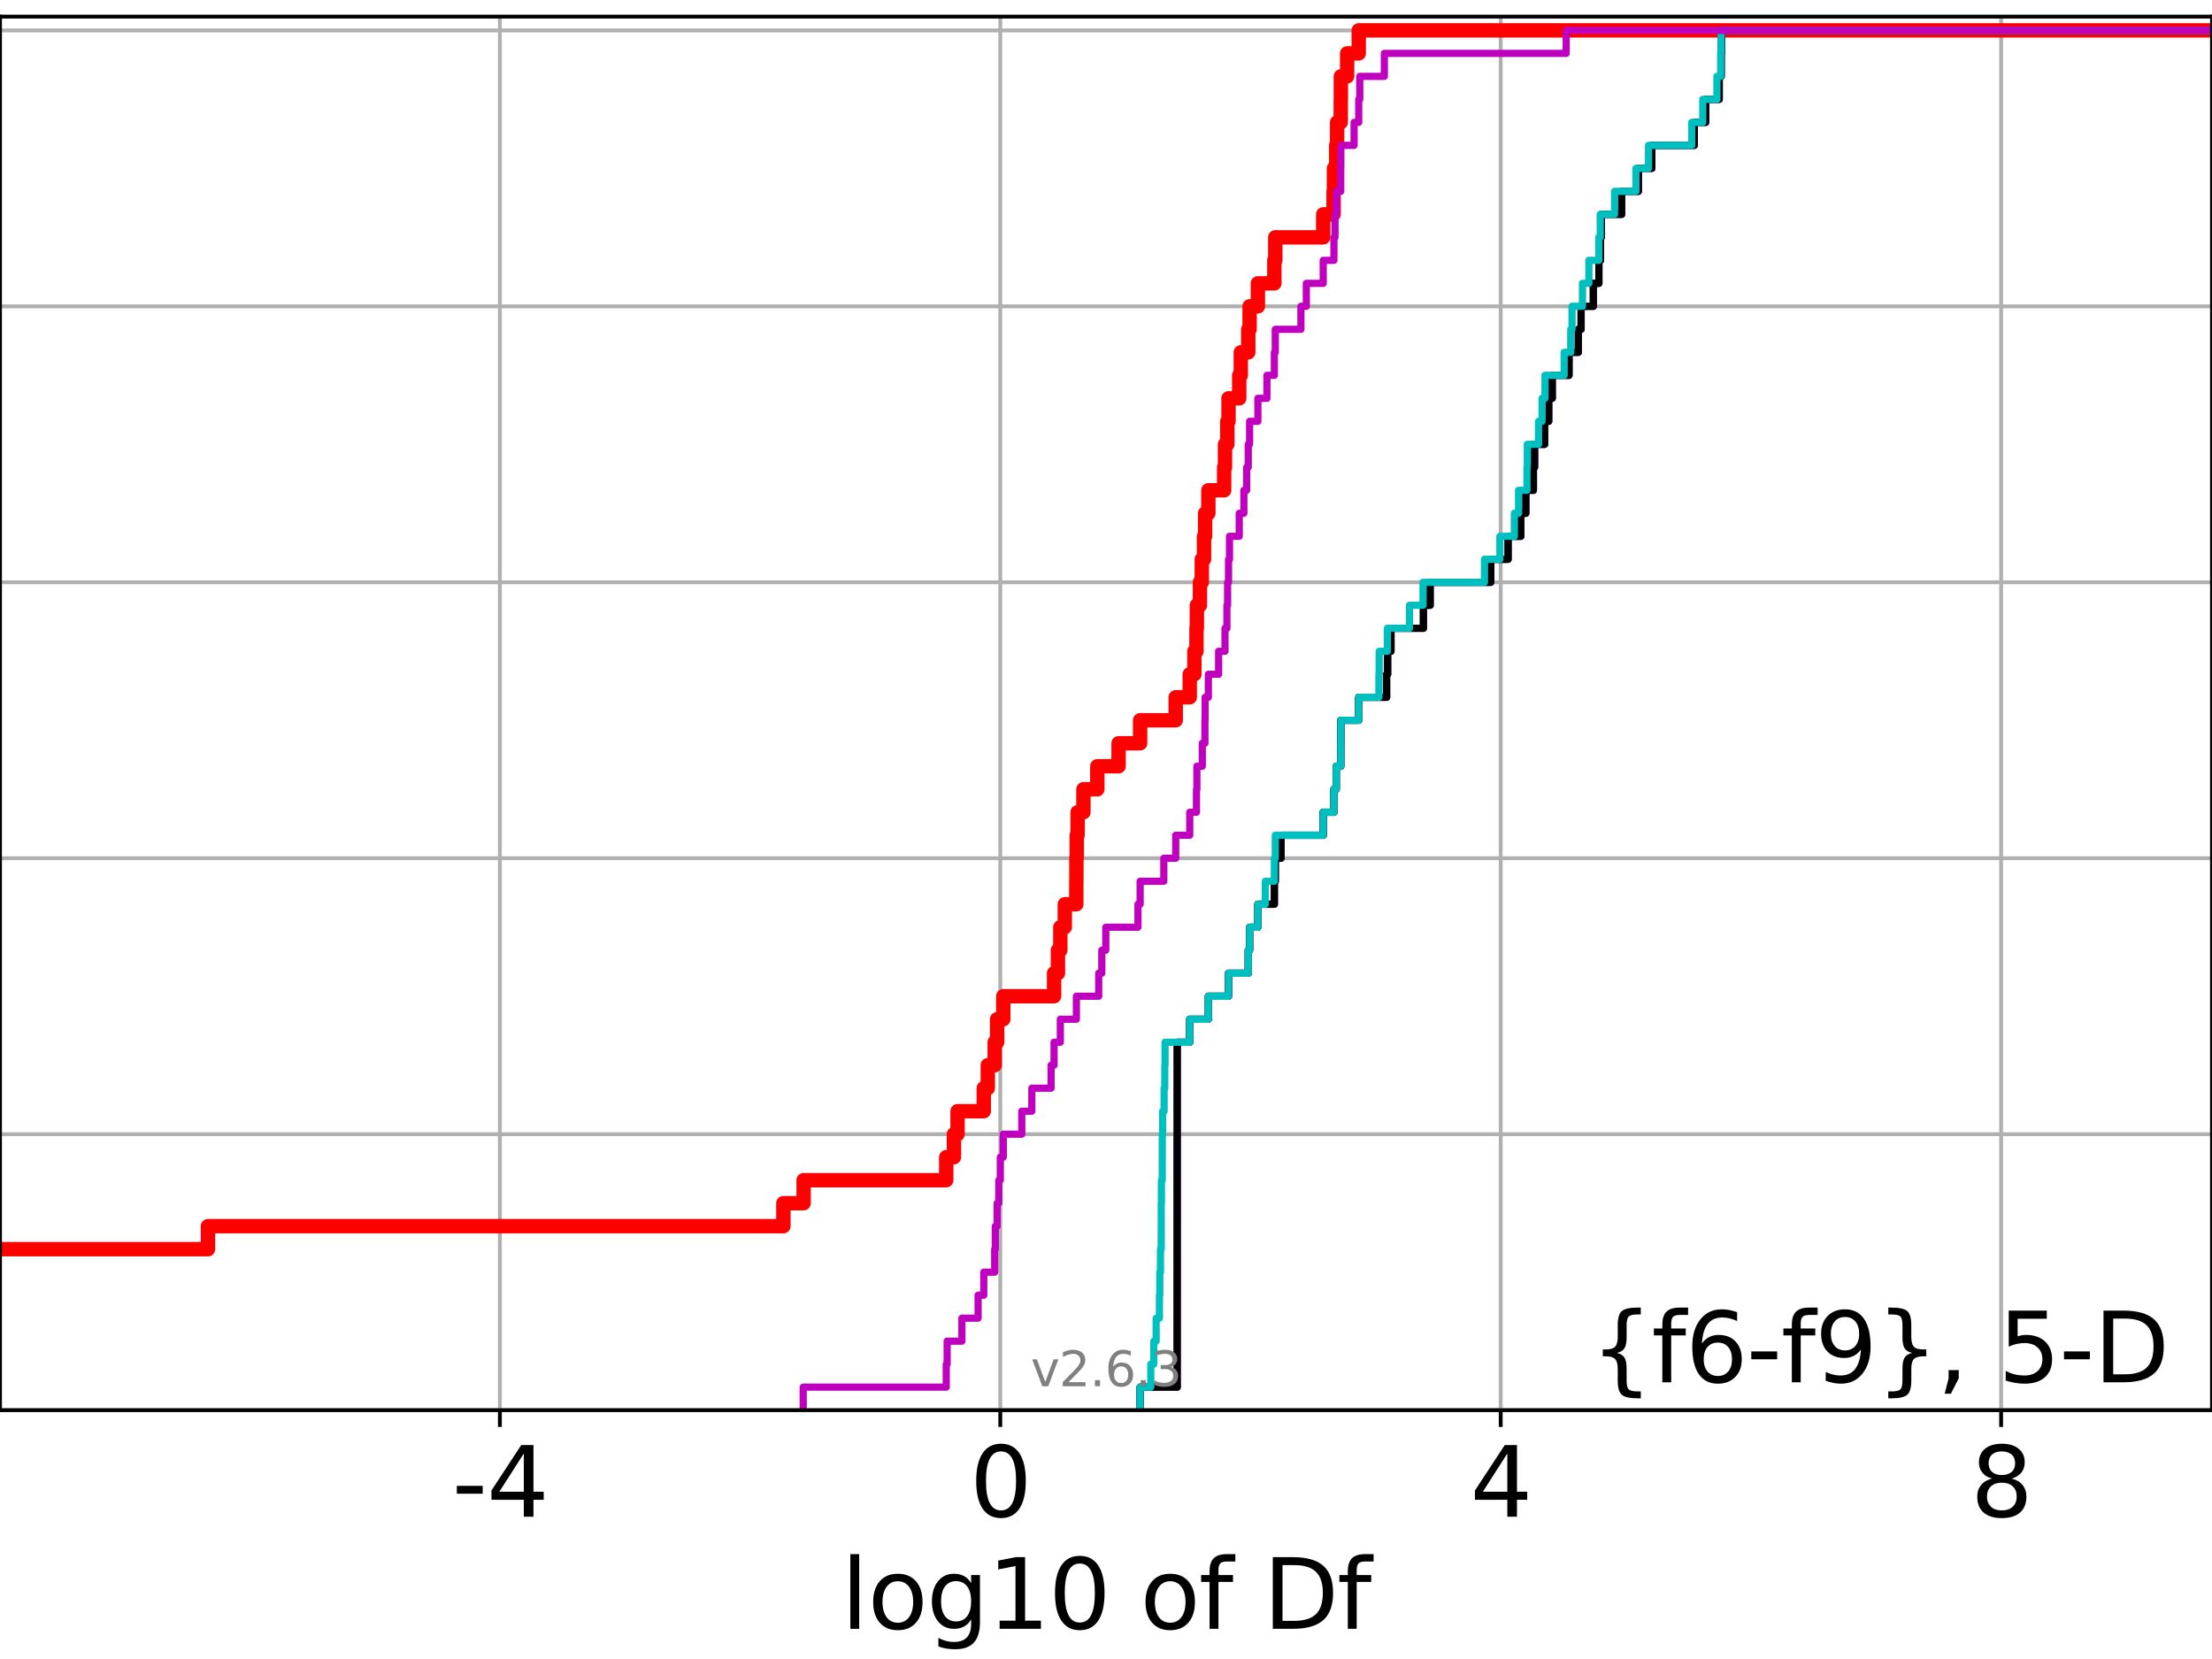 <?xml version="1.0" encoding="utf-8" standalone="no"?>
<!DOCTYPE svg PUBLIC "-//W3C//DTD SVG 1.1//EN"
  "http://www.w3.org/Graphics/SVG/1.1/DTD/svg11.dtd">
<svg xmlns:xlink="http://www.w3.org/1999/xlink" width="460.8pt" height="345.6pt" viewBox="0 0 460.8 345.6" xmlns="http://www.w3.org/2000/svg" version="1.1">
 <defs>
  <style type="text/css">*{stroke-linejoin: round; stroke-linecap: butt}</style>
 </defs>
 <g id="figure_1">
  <g id="patch_1">
   <path d="M 0 345.6 
L 460.8 345.6 
L 460.8 0 
L 0 0 
z
" style="fill: #ffffff"/>
  </g>
  <g id="axes_1">
   <g id="patch_2">
    <path d="M 0 293.76 
L 460.8 293.76 
L 460.8 3.456 
L 0 3.456 
z
" style="fill: #ffffff"/>
   </g>
   <g id="matplotlib.axis_1">
    <g id="xtick_1">
     <g id="line2d_1">
      <path d="M 104.133 293.76 
L 104.133 3.456 
" clip-path="url(#pc38ccb6056)" style="fill: none; stroke: #b0b0b0; stroke-width: 0.8; stroke-linecap: square"/>
     </g>
     <g id="line2d_2">
      <defs>
       <path id="mee968da635" d="M 0 0 
L 0 3.5 
" style="stroke: #000000; stroke-width: 0.8"/>
      </defs>
      <g>
       <use xlink:href="#mee968da635" x="104.133" y="293.76" style="stroke: #000000; stroke-width: 0.8"/>
      </g>
     </g>
     <g id="text_1">
      <!-- -4 -->
      <g transform="translate(94.163 315.957) scale(0.2 -0.2)">
       <defs>
        <path id="DejaVuSans-2d" d="M 313 2009 
L 1997 2009 
L 1997 1497 
L 313 1497 
L 313 2009 
z
" transform="scale(0.016)"/>
        <path id="DejaVuSans-34" d="M 2419 4116 
L 825 1625 
L 2419 1625 
L 2419 4116 
z
M 2253 4666 
L 3047 4666 
L 3047 1625 
L 3713 1625 
L 3713 1100 
L 3047 1100 
L 3047 0 
L 2419 0 
L 2419 1100 
L 313 1100 
L 313 1709 
L 2253 4666 
z
" transform="scale(0.016)"/>
       </defs>
       <use xlink:href="#DejaVuSans-2d"/>
       <use xlink:href="#DejaVuSans-34" x="36.084"/>
      </g>
     </g>
    </g>
    <g id="xtick_2">
     <g id="line2d_3">
      <path d="M 208.379 293.76 
L 208.379 3.456 
" clip-path="url(#pc38ccb6056)" style="fill: none; stroke: #b0b0b0; stroke-width: 0.8; stroke-linecap: square"/>
     </g>
     <g id="line2d_4">
      <g>
       <use xlink:href="#mee968da635" x="208.379" y="293.76" style="stroke: #000000; stroke-width: 0.8"/>
      </g>
     </g>
     <g id="text_2">
      <!-- 0 -->
      <g transform="translate(202.016 315.957) scale(0.2 -0.2)">
       <defs>
        <path id="DejaVuSans-30" d="M 2034 4250 
Q 1547 4250 1301 3770 
Q 1056 3291 1056 2328 
Q 1056 1369 1301 889 
Q 1547 409 2034 409 
Q 2525 409 2770 889 
Q 3016 1369 3016 2328 
Q 3016 3291 2770 3770 
Q 2525 4250 2034 4250 
z
M 2034 4750 
Q 2819 4750 3233 4129 
Q 3647 3509 3647 2328 
Q 3647 1150 3233 529 
Q 2819 -91 2034 -91 
Q 1250 -91 836 529 
Q 422 1150 422 2328 
Q 422 3509 836 4129 
Q 1250 4750 2034 4750 
z
" transform="scale(0.016)"/>
       </defs>
       <use xlink:href="#DejaVuSans-30"/>
      </g>
     </g>
    </g>
    <g id="xtick_3">
     <g id="line2d_5">
      <path d="M 312.624 293.76 
L 312.624 3.456 
" clip-path="url(#pc38ccb6056)" style="fill: none; stroke: #b0b0b0; stroke-width: 0.8; stroke-linecap: square"/>
     </g>
     <g id="line2d_6">
      <g>
       <use xlink:href="#mee968da635" x="312.624" y="293.76" style="stroke: #000000; stroke-width: 0.8"/>
      </g>
     </g>
     <g id="text_3">
      <!-- 4 -->
      <g transform="translate(306.262 315.957) scale(0.2 -0.2)">
       <use xlink:href="#DejaVuSans-34"/>
      </g>
     </g>
    </g>
    <g id="xtick_4">
     <g id="line2d_7">
      <path d="M 416.87 293.76 
L 416.87 3.456 
" clip-path="url(#pc38ccb6056)" style="fill: none; stroke: #b0b0b0; stroke-width: 0.8; stroke-linecap: square"/>
     </g>
     <g id="line2d_8">
      <g>
       <use xlink:href="#mee968da635" x="416.87" y="293.76" style="stroke: #000000; stroke-width: 0.8"/>
      </g>
     </g>
     <g id="text_4">
      <!-- 8 -->
      <g transform="translate(410.507 315.957) scale(0.2 -0.2)">
       <defs>
        <path id="DejaVuSans-38" d="M 2034 2216 
Q 1584 2216 1326 1975 
Q 1069 1734 1069 1313 
Q 1069 891 1326 650 
Q 1584 409 2034 409 
Q 2484 409 2743 651 
Q 3003 894 3003 1313 
Q 3003 1734 2745 1975 
Q 2488 2216 2034 2216 
z
M 1403 2484 
Q 997 2584 770 2862 
Q 544 3141 544 3541 
Q 544 4100 942 4425 
Q 1341 4750 2034 4750 
Q 2731 4750 3128 4425 
Q 3525 4100 3525 3541 
Q 3525 3141 3298 2862 
Q 3072 2584 2669 2484 
Q 3125 2378 3379 2068 
Q 3634 1759 3634 1313 
Q 3634 634 3220 271 
Q 2806 -91 2034 -91 
Q 1263 -91 848 271 
Q 434 634 434 1313 
Q 434 1759 690 2068 
Q 947 2378 1403 2484 
z
M 1172 3481 
Q 1172 3119 1398 2916 
Q 1625 2713 2034 2713 
Q 2441 2713 2670 2916 
Q 2900 3119 2900 3481 
Q 2900 3844 2670 4047 
Q 2441 4250 2034 4250 
Q 1625 4250 1398 4047 
Q 1172 3844 1172 3481 
z
" transform="scale(0.016)"/>
       </defs>
       <use xlink:href="#DejaVuSans-38"/>
      </g>
     </g>
    </g>
    <g id="text_5">
     <!-- log10 of Df -->
     <g transform="translate(175.214 339.313) scale(0.2 -0.2)">
      <defs>
       <path id="DejaVuSans-6c" d="M 603 4863 
L 1178 4863 
L 1178 0 
L 603 0 
L 603 4863 
z
" transform="scale(0.016)"/>
       <path id="DejaVuSans-6f" d="M 1959 3097 
Q 1497 3097 1228 2736 
Q 959 2375 959 1747 
Q 959 1119 1226 758 
Q 1494 397 1959 397 
Q 2419 397 2687 759 
Q 2956 1122 2956 1747 
Q 2956 2369 2687 2733 
Q 2419 3097 1959 3097 
z
M 1959 3584 
Q 2709 3584 3137 3096 
Q 3566 2609 3566 1747 
Q 3566 888 3137 398 
Q 2709 -91 1959 -91 
Q 1206 -91 779 398 
Q 353 888 353 1747 
Q 353 2609 779 3096 
Q 1206 3584 1959 3584 
z
" transform="scale(0.016)"/>
       <path id="DejaVuSans-67" d="M 2906 1791 
Q 2906 2416 2648 2759 
Q 2391 3103 1925 3103 
Q 1463 3103 1205 2759 
Q 947 2416 947 1791 
Q 947 1169 1205 825 
Q 1463 481 1925 481 
Q 2391 481 2648 825 
Q 2906 1169 2906 1791 
z
M 3481 434 
Q 3481 -459 3084 -895 
Q 2688 -1331 1869 -1331 
Q 1566 -1331 1297 -1286 
Q 1028 -1241 775 -1147 
L 775 -588 
Q 1028 -725 1275 -790 
Q 1522 -856 1778 -856 
Q 2344 -856 2625 -561 
Q 2906 -266 2906 331 
L 2906 616 
Q 2728 306 2450 153 
Q 2172 0 1784 0 
Q 1141 0 747 490 
Q 353 981 353 1791 
Q 353 2603 747 3093 
Q 1141 3584 1784 3584 
Q 2172 3584 2450 3431 
Q 2728 3278 2906 2969 
L 2906 3500 
L 3481 3500 
L 3481 434 
z
" transform="scale(0.016)"/>
       <path id="DejaVuSans-31" d="M 794 531 
L 1825 531 
L 1825 4091 
L 703 3866 
L 703 4441 
L 1819 4666 
L 2450 4666 
L 2450 531 
L 3481 531 
L 3481 0 
L 794 0 
L 794 531 
z
" transform="scale(0.016)"/>
       <path id="DejaVuSans-20" transform="scale(0.016)"/>
       <path id="DejaVuSans-66" d="M 2375 4863 
L 2375 4384 
L 1825 4384 
Q 1516 4384 1395 4259 
Q 1275 4134 1275 3809 
L 1275 3500 
L 2222 3500 
L 2222 3053 
L 1275 3053 
L 1275 0 
L 697 0 
L 697 3053 
L 147 3053 
L 147 3500 
L 697 3500 
L 697 3744 
Q 697 4328 969 4595 
Q 1241 4863 1831 4863 
L 2375 4863 
z
" transform="scale(0.016)"/>
       <path id="DejaVuSans-44" d="M 1259 4147 
L 1259 519 
L 2022 519 
Q 2988 519 3436 956 
Q 3884 1394 3884 2338 
Q 3884 3275 3436 3711 
Q 2988 4147 2022 4147 
L 1259 4147 
z
M 628 4666 
L 1925 4666 
Q 3281 4666 3915 4102 
Q 4550 3538 4550 2338 
Q 4550 1131 3912 565 
Q 3275 0 1925 0 
L 628 0 
L 628 4666 
z
" transform="scale(0.016)"/>
      </defs>
      <use xlink:href="#DejaVuSans-6c"/>
      <use xlink:href="#DejaVuSans-6f" x="27.783"/>
      <use xlink:href="#DejaVuSans-67" x="88.965"/>
      <use xlink:href="#DejaVuSans-31" x="152.441"/>
      <use xlink:href="#DejaVuSans-30" x="216.064"/>
      <use xlink:href="#DejaVuSans-20" x="279.688"/>
      <use xlink:href="#DejaVuSans-6f" x="311.475"/>
      <use xlink:href="#DejaVuSans-66" x="372.656"/>
      <use xlink:href="#DejaVuSans-20" x="407.861"/>
      <use xlink:href="#DejaVuSans-44" x="439.648"/>
      <use xlink:href="#DejaVuSans-66" x="516.65"/>
     </g>
    </g>
   </g>
   <g id="matplotlib.axis_2">
    <g id="ytick_1">
     <g id="line2d_9">
      <path d="M 0 293.76 
L 460.8 293.76 
" clip-path="url(#pc38ccb6056)" style="fill: none; stroke: #b0b0b0; stroke-width: 0.8; stroke-linecap: square"/>
     </g>
     <g id="line2d_10">
      <defs>
       <path id="m5807d484d7" d="M 0 0 
L -3.5 0 
" style="stroke: #000000; stroke-width: 0.8"/>
      </defs>
      <g>
       <use xlink:href="#m5807d484d7" x="0" y="293.76" style="stroke: #000000; stroke-width: 0.8"/>
      </g>
     </g>
    </g>
    <g id="ytick_2">
     <g id="line2d_11">
      <path d="M 0 236.274 
L 460.8 236.274 
" clip-path="url(#pc38ccb6056)" style="fill: none; stroke: #b0b0b0; stroke-width: 0.8; stroke-linecap: square"/>
     </g>
     <g id="line2d_12">
      <g>
       <use xlink:href="#m5807d484d7" x="0" y="236.274" style="stroke: #000000; stroke-width: 0.8"/>
      </g>
     </g>
    </g>
    <g id="ytick_3">
     <g id="line2d_13">
      <path d="M 0 178.788 
L 460.8 178.788 
" clip-path="url(#pc38ccb6056)" style="fill: none; stroke: #b0b0b0; stroke-width: 0.8; stroke-linecap: square"/>
     </g>
     <g id="line2d_14">
      <g>
       <use xlink:href="#m5807d484d7" x="0" y="178.788" style="stroke: #000000; stroke-width: 0.8"/>
      </g>
     </g>
    </g>
    <g id="ytick_4">
     <g id="line2d_15">
      <path d="M 0 121.302 
L 460.8 121.302 
" clip-path="url(#pc38ccb6056)" style="fill: none; stroke: #b0b0b0; stroke-width: 0.8; stroke-linecap: square"/>
     </g>
     <g id="line2d_16">
      <g>
       <use xlink:href="#m5807d484d7" x="0" y="121.302" style="stroke: #000000; stroke-width: 0.8"/>
      </g>
     </g>
    </g>
    <g id="ytick_5">
     <g id="line2d_17">
      <path d="M 0 63.816 
L 460.8 63.816 
" clip-path="url(#pc38ccb6056)" style="fill: none; stroke: #b0b0b0; stroke-width: 0.8; stroke-linecap: square"/>
     </g>
     <g id="line2d_18">
      <g>
       <use xlink:href="#m5807d484d7" x="0" y="63.816" style="stroke: #000000; stroke-width: 0.8"/>
      </g>
     </g>
    </g>
    <g id="ytick_6">
     <g id="line2d_19">
      <path d="M 0 6.33 
L 460.8 6.33 
" clip-path="url(#pc38ccb6056)" style="fill: none; stroke: #b0b0b0; stroke-width: 0.8; stroke-linecap: square"/>
     </g>
     <g id="line2d_20">
      <g>
       <use xlink:href="#m5807d484d7" x="0" y="6.33" style="stroke: #000000; stroke-width: 0.8"/>
      </g>
     </g>
    </g>
   </g>
   <g id="line2d_21">
    <path d="M -1 260.227 
L 43.325 260.227 
L 43.325 255.436 
L 163.193 255.436 
L 163.193 250.646 
L 167.409 250.646 
L 167.409 245.855 
L 197.117 245.855 
L 197.117 241.065 
L 198.722 241.065 
L 198.722 236.274 
L 199.477 236.274 
L 199.477 231.484 
L 204.938 231.484 
L 204.938 226.693 
L 205.776 226.693 
L 205.776 221.903 
L 207.213 221.903 
L 207.213 217.112 
L 207.722 217.112 
L 207.722 212.322 
L 209.002 212.322 
L 209.002 207.531 
L 219.581 207.531 
L 219.581 202.741 
L 220.387 202.741 
L 220.387 197.95 
L 220.886 197.95 
L 220.886 193.16 
L 221.82 193.16 
L 221.82 188.369 
L 224.214 188.369 
L 224.214 183.579 
L 224.234 183.579 
L 224.234 178.788 
L 224.305 178.788 
L 224.305 173.998 
L 224.486 173.998 
L 224.486 169.207 
L 225.698 169.207 
L 225.698 164.417 
L 228.595 164.417 
L 228.595 159.626 
L 233.022 159.626 
L 233.022 154.836 
L 237.509 154.836 
L 237.509 150.045 
L 244.924 150.045 
L 244.924 145.255 
L 247.845 145.255 
L 247.845 140.464 
L 248.813 140.464 
L 248.813 135.674 
L 249.247 135.674 
L 249.247 130.883 
L 249.329 130.883 
L 249.329 126.093 
L 249.969 126.093 
L 249.969 121.302 
L 250.356 121.302 
L 250.356 116.512 
L 250.823 116.512 
L 250.823 111.721 
L 251.048 111.721 
L 251.048 106.931 
L 251.724 106.931 
L 251.724 102.14 
L 255.009 102.14 
L 255.009 97.35 
L 255.19 97.35 
L 255.19 92.559 
L 255.677 92.559 
L 255.677 87.769 
L 255.923 87.769 
L 255.923 82.978 
L 258.156 82.978 
L 258.156 78.188 
L 258.479 78.188 
L 258.479 73.397 
L 260.037 73.397 
L 260.037 68.607 
L 260.314 68.607 
L 260.314 63.816 
L 262.039 63.816 
L 262.039 59.026 
L 265.472 59.026 
L 265.472 54.235 
L 265.665 54.235 
L 265.665 49.445 
L 275.649 49.445 
L 275.649 44.654 
L 277.81 44.654 
L 277.81 39.864 
L 277.883 39.864 
L 277.883 35.073 
L 278.358 35.073 
L 278.358 30.283 
L 278.542 30.283 
L 278.542 25.492 
L 279.3 25.492 
L 279.3 20.702 
L 279.322 20.702 
L 279.322 15.911 
L 280.634 15.911 
L 280.634 11.121 
L 283.047 11.121 
L 283.047 6.33 
L 283.047 6.33 
L 283.047 6.33 
L 460.8 6.33 
" clip-path="url(#pc38ccb6056)" style="fill: none; stroke: #ff0000; stroke-width: 3; stroke-linecap: square"/>
   </g>
   <g id="line2d_22">
    <path d="M 237.509 293.76 
L 237.509 288.97 
L 245.248 288.97 
L 245.248 284.179 
L 245.25 284.179 
L 245.25 279.389 
L 245.251 279.389 
L 245.251 274.598 
L 245.251 274.598 
L 245.251 269.808 
L 245.253 269.808 
L 245.253 265.017 
L 245.254 265.017 
L 245.254 260.227 
L 245.255 260.227 
L 245.255 255.436 
L 245.255 255.436 
L 245.255 250.646 
L 245.255 250.646 
L 245.255 245.855 
L 245.255 245.855 
L 245.255 241.065 
L 245.255 241.065 
L 245.255 236.274 
L 245.255 236.274 
L 245.255 231.484 
L 245.255 231.484 
L 245.255 226.693 
L 245.255 226.693 
L 245.255 221.903 
L 245.255 221.903 
L 245.255 217.112 
L 247.845 217.112 
L 247.845 212.322 
L 251.724 212.322 
L 251.724 207.531 
L 255.923 207.531 
L 255.923 202.741 
L 260.037 202.741 
L 260.037 197.95 
L 260.314 197.95 
L 260.314 193.16 
L 262.039 193.16 
L 262.039 188.369 
L 265.472 188.369 
L 265.472 183.579 
L 265.665 183.579 
L 265.665 178.788 
L 266.884 178.788 
L 266.884 173.998 
L 275.649 173.998 
L 275.649 169.207 
L 277.883 169.207 
L 277.883 164.417 
L 278.358 164.417 
L 278.358 159.626 
L 279.3 159.626 
L 279.3 154.836 
L 279.322 154.836 
L 279.322 150.045 
L 283.047 150.045 
L 283.047 145.255 
L 288.864 145.255 
L 288.864 140.464 
L 289.08 140.464 
L 289.08 135.674 
L 289.765 135.674 
L 289.765 130.883 
L 296.543 130.883 
L 296.543 126.093 
L 297.928 126.093 
L 297.928 121.302 
L 310.566 121.302 
L 310.566 116.512 
L 314.176 116.512 
L 314.176 111.721 
L 316.819 111.721 
L 316.819 106.931 
L 317.865 106.931 
L 317.865 102.14 
L 319.437 102.14 
L 319.437 97.35 
L 319.688 97.35 
L 319.688 92.559 
L 321.791 92.559 
L 321.791 87.769 
L 322.637 87.769 
L 322.637 82.978 
L 323.368 82.978 
L 323.368 78.188 
L 326.857 78.188 
L 326.857 73.397 
L 328.798 73.397 
L 328.798 68.607 
L 329.38 68.607 
L 329.38 63.816 
L 331.933 63.816 
L 331.933 59.026 
L 333.081 59.026 
L 333.081 54.235 
L 333.411 54.235 
L 333.411 49.445 
L 333.579 49.445 
L 333.579 44.654 
L 337.832 44.654 
L 337.832 39.864 
L 341.303 39.864 
L 341.303 35.073 
L 344.109 35.073 
L 344.109 30.283 
L 352.943 30.283 
L 352.943 25.492 
L 355.332 25.492 
L 355.332 20.702 
L 358.144 20.702 
L 358.144 15.911 
L 358.555 15.911 
L 358.555 11.121 
L 358.629 11.121 
L 358.629 6.33 
L 358.629 6.33 
L 358.629 6.33 
L 460.8 6.33 
" clip-path="url(#pc38ccb6056)" style="fill: none; stroke: #00bfbf; stroke-width: 1.5; stroke-linecap: square"/>
   </g>
   <g id="line2d_23">
    <path d="M 237.509 293.76 
L 237.509 288.97 
L 245.248 288.97 
L 245.248 284.179 
L 245.248 284.179 
L 245.248 279.389 
L 245.248 279.389 
L 245.248 274.598 
L 245.249 274.598 
L 245.249 269.808 
L 245.249 269.808 
L 245.249 265.017 
L 245.249 265.017 
L 245.249 260.227 
L 245.249 260.227 
L 245.249 255.436 
L 245.25 255.436 
L 245.25 250.646 
L 245.25 250.646 
L 245.25 245.855 
L 245.25 245.855 
L 245.25 241.065 
L 245.251 241.065 
L 245.251 236.274 
L 245.251 236.274 
L 245.251 231.484 
L 245.251 231.484 
L 245.251 226.693 
L 245.252 226.693 
L 245.252 221.903 
L 245.252 221.903 
L 245.252 217.112 
L 247.845 217.112 
L 247.845 212.322 
L 251.724 212.322 
L 251.724 207.531 
L 255.923 207.531 
L 255.923 202.741 
L 260.037 202.741 
L 260.037 197.95 
L 260.314 197.95 
L 260.314 193.16 
L 262.039 193.16 
L 262.039 188.369 
L 265.472 188.369 
L 265.472 183.579 
L 265.665 183.579 
L 265.665 178.788 
L 266.884 178.788 
L 266.884 173.998 
L 275.649 173.998 
L 275.649 169.207 
L 277.883 169.207 
L 277.883 164.417 
L 278.358 164.417 
L 278.358 159.626 
L 279.3 159.626 
L 279.3 154.836 
L 279.322 154.836 
L 279.322 150.045 
L 283.047 150.045 
L 283.047 145.255 
L 288.863 145.255 
L 288.863 140.464 
L 289.08 140.464 
L 289.08 135.674 
L 289.765 135.674 
L 289.765 130.883 
L 296.543 130.883 
L 296.543 126.093 
L 297.927 126.093 
L 297.927 121.302 
L 310.565 121.302 
L 310.565 116.512 
L 314.176 116.512 
L 314.176 111.721 
L 316.818 111.721 
L 316.818 106.931 
L 317.864 106.931 
L 317.864 102.14 
L 319.437 102.14 
L 319.437 97.35 
L 319.688 97.35 
L 319.688 92.559 
L 321.787 92.559 
L 321.787 87.769 
L 322.636 87.769 
L 322.636 82.978 
L 323.368 82.978 
L 323.368 78.188 
L 326.857 78.188 
L 326.857 73.397 
L 328.797 73.397 
L 328.797 68.607 
L 329.38 68.607 
L 329.38 63.816 
L 331.931 63.816 
L 331.931 59.026 
L 333.079 59.026 
L 333.079 54.235 
L 333.411 54.235 
L 333.411 49.445 
L 333.579 49.445 
L 333.579 44.654 
L 337.83 44.654 
L 337.83 39.864 
L 341.303 39.864 
L 341.303 35.073 
L 344.108 35.073 
L 344.108 30.283 
L 352.943 30.283 
L 352.943 25.492 
L 355.332 25.492 
L 355.332 20.702 
L 358.144 20.702 
L 358.144 15.911 
L 358.555 15.911 
L 358.555 11.121 
L 358.629 11.121 
L 358.629 6.33 
L 358.629 6.33 
L 358.629 6.33 
L 460.8 6.33 
" clip-path="url(#pc38ccb6056)" style="fill: none; stroke: #bf00bf; stroke-width: 1.5; stroke-linecap: square"/>
   </g>
   <g id="line2d_24">
    <path d="M 237.509 293.76 
L 237.509 288.97 
L 245.211 288.97 
L 245.211 284.179 
L 245.211 284.179 
L 245.211 279.389 
L 245.212 279.389 
L 245.212 274.598 
L 245.213 274.598 
L 245.213 269.808 
L 245.216 269.808 
L 245.216 265.017 
L 245.219 265.017 
L 245.219 260.227 
L 245.219 260.227 
L 245.219 255.436 
L 245.22 255.436 
L 245.22 250.646 
L 245.22 250.646 
L 245.22 245.855 
L 245.221 245.855 
L 245.221 241.065 
L 245.221 241.065 
L 245.221 236.274 
L 245.223 236.274 
L 245.223 231.484 
L 245.225 231.484 
L 245.225 226.693 
L 245.226 226.693 
L 245.226 221.903 
L 245.227 221.903 
L 245.227 217.112 
L 247.845 217.112 
L 247.845 212.322 
L 251.724 212.322 
L 251.724 207.531 
L 255.923 207.531 
L 255.923 202.741 
L 260.037 202.741 
L 260.037 197.95 
L 260.314 197.95 
L 260.314 193.16 
L 262.039 193.16 
L 262.039 188.369 
L 265.472 188.369 
L 265.472 183.579 
L 265.665 183.579 
L 265.665 178.788 
L 266.862 178.788 
L 266.862 173.998 
L 275.649 173.998 
L 275.649 169.207 
L 277.883 169.207 
L 277.883 164.417 
L 278.358 164.417 
L 278.358 159.626 
L 279.3 159.626 
L 279.3 154.836 
L 279.322 154.836 
L 279.322 150.045 
L 283.047 150.045 
L 283.047 145.255 
L 288.852 145.255 
L 288.852 140.464 
L 289.06 140.464 
L 289.06 135.674 
L 289.76 135.674 
L 289.76 130.883 
L 296.514 130.883 
L 296.514 126.093 
L 297.916 126.093 
L 297.916 121.302 
L 310.556 121.302 
L 310.556 116.512 
L 314.158 116.512 
L 314.158 111.721 
L 316.804 111.721 
L 316.804 106.931 
L 317.848 106.931 
L 317.848 102.14 
L 319.428 102.14 
L 319.428 97.35 
L 319.672 97.35 
L 319.672 92.559 
L 321.778 92.559 
L 321.778 87.769 
L 322.622 87.769 
L 322.622 82.978 
L 323.353 82.978 
L 323.353 78.188 
L 326.846 78.188 
L 326.846 73.397 
L 328.787 73.397 
L 328.787 68.607 
L 329.36 68.607 
L 329.36 63.816 
L 331.919 63.816 
L 331.919 59.026 
L 333.072 59.026 
L 333.072 54.235 
L 333.41 54.235 
L 333.41 49.445 
L 333.578 49.445 
L 333.578 44.654 
L 337.821 44.654 
L 337.821 39.864 
L 341.299 39.864 
L 341.299 35.073 
L 344.102 35.073 
L 344.102 30.283 
L 352.939 30.283 
L 352.939 25.492 
L 355.325 25.492 
L 355.325 20.702 
L 358.142 20.702 
L 358.142 15.911 
L 358.555 15.911 
L 358.555 11.121 
L 358.628 11.121 
L 358.628 6.33 
L 358.628 6.33 
L 358.628 6.33 
L 460.8 6.33 
" clip-path="url(#pc38ccb6056)" style="fill: none; stroke: #000000; stroke-width: 1.5; stroke-linecap: square"/>
   </g>
   <g id="line2d_25">
    <path d="M 237.509 293.76 
L 237.509 288.97 
L 239.733 288.97 
L 239.733 284.179 
L 240.358 284.179 
L 240.358 279.389 
L 240.851 279.389 
L 240.851 274.598 
L 241.53 274.598 
L 241.53 269.808 
L 241.608 269.808 
L 241.608 265.017 
L 241.748 265.017 
L 241.748 260.227 
L 241.902 260.227 
L 241.902 255.436 
L 241.905 255.436 
L 241.905 250.646 
L 241.946 250.646 
L 241.946 245.855 
L 242.119 245.855 
L 242.119 241.065 
L 242.123 241.065 
L 242.123 236.274 
L 242.202 236.274 
L 242.202 231.484 
L 242.507 231.484 
L 242.507 226.693 
L 242.646 226.693 
L 242.646 221.903 
L 242.7 221.903 
L 242.7 217.112 
L 247.845 217.112 
L 247.845 212.322 
L 251.724 212.322 
L 251.724 207.531 
L 255.923 207.531 
L 255.923 202.741 
L 260.037 202.741 
L 260.037 197.95 
L 260.314 197.95 
L 260.314 193.16 
L 262.039 193.16 
L 262.039 188.369 
L 263.589 188.369 
L 263.589 183.579 
L 265.472 183.579 
L 265.472 178.788 
L 265.665 178.788 
L 265.665 173.998 
L 275.649 173.998 
L 275.649 169.207 
L 277.883 169.207 
L 277.883 164.417 
L 278.358 164.417 
L 278.358 159.626 
L 279.3 159.626 
L 279.3 154.836 
L 279.322 154.836 
L 279.322 150.045 
L 283.047 150.045 
L 283.047 145.255 
L 287.255 145.255 
L 287.255 140.464 
L 287.309 140.464 
L 287.309 135.674 
L 289.018 135.674 
L 289.018 130.883 
L 293.623 130.883 
L 293.623 126.093 
L 296.441 126.093 
L 296.441 121.302 
L 309.242 121.302 
L 309.242 116.512 
L 312.454 116.512 
L 312.454 111.721 
L 315.467 111.721 
L 315.467 106.931 
L 316.344 106.931 
L 316.344 102.14 
L 318.095 102.14 
L 318.095 97.35 
L 318.159 97.35 
L 318.159 92.559 
L 320.51 92.559 
L 320.51 87.769 
L 321.241 87.769 
L 321.241 82.978 
L 321.847 82.978 
L 321.847 78.188 
L 325.84 78.188 
L 325.84 73.397 
L 327.215 73.397 
L 327.215 68.607 
L 327.481 68.607 
L 327.481 63.816 
L 329.66 63.816 
L 329.66 59.026 
L 330.989 59.026 
L 330.989 54.235 
L 333.066 54.235 
L 333.066 49.445 
L 333.357 49.445 
L 333.357 44.654 
L 336.343 44.654 
L 336.343 39.864 
L 340.793 39.864 
L 340.793 35.073 
L 343.411 35.073 
L 343.411 30.283 
L 352.426 30.283 
L 352.426 25.492 
L 354.717 25.492 
L 354.717 20.702 
L 357.671 20.702 
L 357.671 15.911 
L 358.451 15.911 
L 358.451 11.121 
L 358.548 11.121 
L 358.548 6.33 
L 358.548 6.33 
L 358.548 6.33 
L 460.8 6.33 
" clip-path="url(#pc38ccb6056)" style="fill: none; stroke: #00bfbf; stroke-width: 1.5; stroke-linecap: square"/>
   </g>
   <g id="line2d_26">
    <path d="M 167.322 293.76 
L 167.322 288.97 
L 197.119 288.97 
L 197.119 284.179 
L 197.308 284.179 
L 197.308 279.389 
L 200.379 279.389 
L 200.379 274.598 
L 203.755 274.598 
L 203.755 269.808 
L 204.941 269.808 
L 204.941 265.017 
L 207.213 265.017 
L 207.213 260.227 
L 207.346 260.227 
L 207.346 255.436 
L 207.722 255.436 
L 207.722 250.646 
L 208.072 250.646 
L 208.072 245.855 
L 208.383 245.855 
L 208.383 241.065 
L 209.002 241.065 
L 209.002 236.274 
L 212.859 236.274 
L 212.859 231.484 
L 214.948 231.484 
L 214.948 226.693 
L 218.958 226.693 
L 218.958 221.903 
L 219.581 221.903 
L 219.581 217.112 
L 220.886 217.112 
L 220.886 212.322 
L 224.234 212.322 
L 224.234 207.531 
L 228.881 207.531 
L 228.881 202.741 
L 229.528 202.741 
L 229.528 197.95 
L 230.357 197.95 
L 230.357 193.16 
L 237.061 193.16 
L 237.061 188.369 
L 237.509 188.369 
L 237.509 183.579 
L 242.443 183.579 
L 242.443 178.788 
L 244.924 178.788 
L 244.924 173.998 
L 247.845 173.998 
L 247.845 169.207 
L 249.247 169.207 
L 249.247 164.417 
L 249.333 164.417 
L 249.333 159.626 
L 250.46 159.626 
L 250.46 154.836 
L 251.007 154.836 
L 251.007 150.045 
L 251.048 150.045 
L 251.048 145.255 
L 251.724 145.255 
L 251.724 140.464 
L 253.859 140.464 
L 253.859 135.674 
L 255.19 135.674 
L 255.19 130.883 
L 255.59 130.883 
L 255.59 126.093 
L 255.731 126.093 
L 255.731 121.302 
L 255.923 121.302 
L 255.923 116.512 
L 256.129 116.512 
L 256.129 111.721 
L 258.156 111.721 
L 258.156 106.931 
L 259.121 106.931 
L 259.121 102.14 
L 259.702 102.14 
L 259.702 97.35 
L 260.037 97.35 
L 260.037 92.559 
L 260.314 92.559 
L 260.314 87.769 
L 262.039 87.769 
L 262.039 82.978 
L 263.923 82.978 
L 263.923 78.188 
L 265.472 78.188 
L 265.472 73.397 
L 265.665 73.397 
L 265.665 68.607 
L 271.003 68.607 
L 271.003 63.816 
L 272.132 63.816 
L 272.132 59.026 
L 275.649 59.026 
L 275.649 54.235 
L 277.883 54.235 
L 277.883 49.445 
L 278.106 49.445 
L 278.106 44.654 
L 278.358 44.654 
L 278.358 39.864 
L 279.3 39.864 
L 279.3 35.073 
L 279.322 35.073 
L 279.322 30.283 
L 282.082 30.283 
L 282.082 25.492 
L 283.047 25.492 
L 283.047 20.702 
L 283.266 20.702 
L 283.266 15.911 
L 288.386 15.911 
L 288.386 11.121 
L 326.267 11.121 
L 326.267 6.33 
L 326.267 6.33 
L 326.267 6.33 
L 460.8 6.33 
" clip-path="url(#pc38ccb6056)" style="fill: none; stroke: #bf00bf; stroke-width: 1.5; stroke-linecap: square"/>
   </g>
   <g id="patch_3">
    <path d="M 0 293.76 
L 0 3.456 
" style="fill: none; stroke: #000000; stroke-width: 0.8; stroke-linejoin: miter; stroke-linecap: square"/>
   </g>
   <g id="patch_4">
    <path d="M 460.8 293.76 
L 460.8 3.456 
" style="fill: none; stroke: #000000; stroke-width: 0.8; stroke-linejoin: miter; stroke-linecap: square"/>
   </g>
   <g id="patch_5">
    <path d="M 0 293.76 
L 460.8 293.76 
" style="fill: none; stroke: #000000; stroke-width: 0.8; stroke-linejoin: miter; stroke-linecap: square"/>
   </g>
   <g id="patch_6">
    <path d="M 0 3.456 
L 460.8 3.456 
" style="fill: none; stroke: #000000; stroke-width: 0.8; stroke-linejoin: miter; stroke-linecap: square"/>
   </g>
   <g id="text_6">
    <!-- {f6-f9}, 5-D -->
    <g transform="translate(331.334 287.954) scale(0.2 -0.2)">
     <defs>
      <path id="DejaVuSans-7b" d="M 3272 -594 
L 3272 -1044 
L 3078 -1044 
Q 2300 -1044 2036 -812 
Q 1772 -581 1772 109 
L 1772 856 
Q 1772 1328 1603 1509 
Q 1434 1691 991 1691 
L 800 1691 
L 800 2138 
L 991 2138 
Q 1438 2138 1605 2317 
Q 1772 2497 1772 2963 
L 1772 3713 
Q 1772 4403 2036 4633 
Q 2300 4863 3078 4863 
L 3272 4863 
L 3272 4416 
L 3059 4416 
Q 2619 4416 2484 4278 
Q 2350 4141 2350 3700 
L 2350 2925 
Q 2350 2434 2208 2212 
Q 2066 1991 1722 1913 
Q 2069 1828 2209 1606 
Q 2350 1384 2350 897 
L 2350 122 
Q 2350 -319 2484 -456 
Q 2619 -594 3059 -594 
L 3272 -594 
z
" transform="scale(0.016)"/>
      <path id="DejaVuSans-36" d="M 2113 2584 
Q 1688 2584 1439 2293 
Q 1191 2003 1191 1497 
Q 1191 994 1439 701 
Q 1688 409 2113 409 
Q 2538 409 2786 701 
Q 3034 994 3034 1497 
Q 3034 2003 2786 2293 
Q 2538 2584 2113 2584 
z
M 3366 4563 
L 3366 3988 
Q 3128 4100 2886 4159 
Q 2644 4219 2406 4219 
Q 1781 4219 1451 3797 
Q 1122 3375 1075 2522 
Q 1259 2794 1537 2939 
Q 1816 3084 2150 3084 
Q 2853 3084 3261 2657 
Q 3669 2231 3669 1497 
Q 3669 778 3244 343 
Q 2819 -91 2113 -91 
Q 1303 -91 875 529 
Q 447 1150 447 2328 
Q 447 3434 972 4092 
Q 1497 4750 2381 4750 
Q 2619 4750 2861 4703 
Q 3103 4656 3366 4563 
z
" transform="scale(0.016)"/>
      <path id="DejaVuSans-39" d="M 703 97 
L 703 672 
Q 941 559 1184 500 
Q 1428 441 1663 441 
Q 2288 441 2617 861 
Q 2947 1281 2994 2138 
Q 2813 1869 2534 1725 
Q 2256 1581 1919 1581 
Q 1219 1581 811 2004 
Q 403 2428 403 3163 
Q 403 3881 828 4315 
Q 1253 4750 1959 4750 
Q 2769 4750 3195 4129 
Q 3622 3509 3622 2328 
Q 3622 1225 3098 567 
Q 2575 -91 1691 -91 
Q 1453 -91 1209 -44 
Q 966 3 703 97 
z
M 1959 2075 
Q 2384 2075 2632 2365 
Q 2881 2656 2881 3163 
Q 2881 3666 2632 3958 
Q 2384 4250 1959 4250 
Q 1534 4250 1286 3958 
Q 1038 3666 1038 3163 
Q 1038 2656 1286 2365 
Q 1534 2075 1959 2075 
z
" transform="scale(0.016)"/>
      <path id="DejaVuSans-7d" d="M 800 -594 
L 1019 -594 
Q 1456 -594 1589 -459 
Q 1722 -325 1722 122 
L 1722 897 
Q 1722 1384 1862 1606 
Q 2003 1828 2350 1913 
Q 2003 1991 1862 2212 
Q 1722 2434 1722 2925 
L 1722 3700 
Q 1722 4144 1589 4280 
Q 1456 4416 1019 4416 
L 800 4416 
L 800 4863 
L 997 4863 
Q 1775 4863 2036 4633 
Q 2297 4403 2297 3713 
L 2297 2963 
Q 2297 2497 2465 2317 
Q 2634 2138 3078 2138 
L 3272 2138 
L 3272 1691 
L 3078 1691 
Q 2634 1691 2465 1509 
Q 2297 1328 2297 856 
L 2297 109 
Q 2297 -581 2036 -812 
Q 1775 -1044 997 -1044 
L 800 -1044 
L 800 -594 
z
" transform="scale(0.016)"/>
      <path id="DejaVuSans-2c" d="M 750 794 
L 1409 794 
L 1409 256 
L 897 -744 
L 494 -744 
L 750 256 
L 750 794 
z
" transform="scale(0.016)"/>
      <path id="DejaVuSans-35" d="M 691 4666 
L 3169 4666 
L 3169 4134 
L 1269 4134 
L 1269 2991 
Q 1406 3038 1543 3061 
Q 1681 3084 1819 3084 
Q 2600 3084 3056 2656 
Q 3513 2228 3513 1497 
Q 3513 744 3044 326 
Q 2575 -91 1722 -91 
Q 1428 -91 1123 -41 
Q 819 9 494 109 
L 494 744 
Q 775 591 1075 516 
Q 1375 441 1709 441 
Q 2250 441 2565 725 
Q 2881 1009 2881 1497 
Q 2881 1984 2565 2268 
Q 2250 2553 1709 2553 
Q 1456 2553 1204 2497 
Q 953 2441 691 2322 
L 691 4666 
z
" transform="scale(0.016)"/>
     </defs>
     <use xlink:href="#DejaVuSans-7b"/>
     <use xlink:href="#DejaVuSans-66" x="63.623"/>
     <use xlink:href="#DejaVuSans-36" x="98.828"/>
     <use xlink:href="#DejaVuSans-2d" x="162.451"/>
     <use xlink:href="#DejaVuSans-66" x="198.535"/>
     <use xlink:href="#DejaVuSans-39" x="233.74"/>
     <use xlink:href="#DejaVuSans-7d" x="297.363"/>
     <use xlink:href="#DejaVuSans-2c" x="360.986"/>
     <use xlink:href="#DejaVuSans-20" x="392.773"/>
     <use xlink:href="#DejaVuSans-35" x="424.561"/>
     <use xlink:href="#DejaVuSans-2d" x="488.184"/>
     <use xlink:href="#DejaVuSans-44" x="524.268"/>
    </g>
   </g>
   <g id="text_7">
    <!-- v2.6.3 -->
    <g style="fill: #808080" transform="translate(214.719 288.777) scale(0.1 -0.1)">
     <defs>
      <path id="DejaVuSans-76" d="M 191 3500 
L 800 3500 
L 1894 563 
L 2988 3500 
L 3597 3500 
L 2284 0 
L 1503 0 
L 191 3500 
z
" transform="scale(0.016)"/>
      <path id="DejaVuSans-32" d="M 1228 531 
L 3431 531 
L 3431 0 
L 469 0 
L 469 531 
Q 828 903 1448 1529 
Q 2069 2156 2228 2338 
Q 2531 2678 2651 2914 
Q 2772 3150 2772 3378 
Q 2772 3750 2511 3984 
Q 2250 4219 1831 4219 
Q 1534 4219 1204 4116 
Q 875 4013 500 3803 
L 500 4441 
Q 881 4594 1212 4672 
Q 1544 4750 1819 4750 
Q 2544 4750 2975 4387 
Q 3406 4025 3406 3419 
Q 3406 3131 3298 2873 
Q 3191 2616 2906 2266 
Q 2828 2175 2409 1742 
Q 1991 1309 1228 531 
z
" transform="scale(0.016)"/>
      <path id="DejaVuSans-2e" d="M 684 794 
L 1344 794 
L 1344 0 
L 684 0 
L 684 794 
z
" transform="scale(0.016)"/>
      <path id="DejaVuSans-33" d="M 2597 2516 
Q 3050 2419 3304 2112 
Q 3559 1806 3559 1356 
Q 3559 666 3084 287 
Q 2609 -91 1734 -91 
Q 1441 -91 1130 -33 
Q 819 25 488 141 
L 488 750 
Q 750 597 1062 519 
Q 1375 441 1716 441 
Q 2309 441 2620 675 
Q 2931 909 2931 1356 
Q 2931 1769 2642 2001 
Q 2353 2234 1838 2234 
L 1294 2234 
L 1294 2753 
L 1863 2753 
Q 2328 2753 2575 2939 
Q 2822 3125 2822 3475 
Q 2822 3834 2567 4026 
Q 2313 4219 1838 4219 
Q 1578 4219 1281 4162 
Q 984 4106 628 3988 
L 628 4550 
Q 988 4650 1302 4700 
Q 1616 4750 1894 4750 
Q 2613 4750 3031 4423 
Q 3450 4097 3450 3541 
Q 3450 3153 3228 2886 
Q 3006 2619 2597 2516 
z
" transform="scale(0.016)"/>
     </defs>
     <use xlink:href="#DejaVuSans-76"/>
     <use xlink:href="#DejaVuSans-32" x="59.18"/>
     <use xlink:href="#DejaVuSans-2e" x="122.803"/>
     <use xlink:href="#DejaVuSans-36" x="154.59"/>
     <use xlink:href="#DejaVuSans-2e" x="218.213"/>
     <use xlink:href="#DejaVuSans-33" x="250"/>
    </g>
   </g>
  </g>
 </g>
 <defs>
  <clipPath id="pc38ccb6056">
   <rect x="0" y="3.456" width="460.8" height="290.304"/>
  </clipPath>
 </defs>
</svg>
